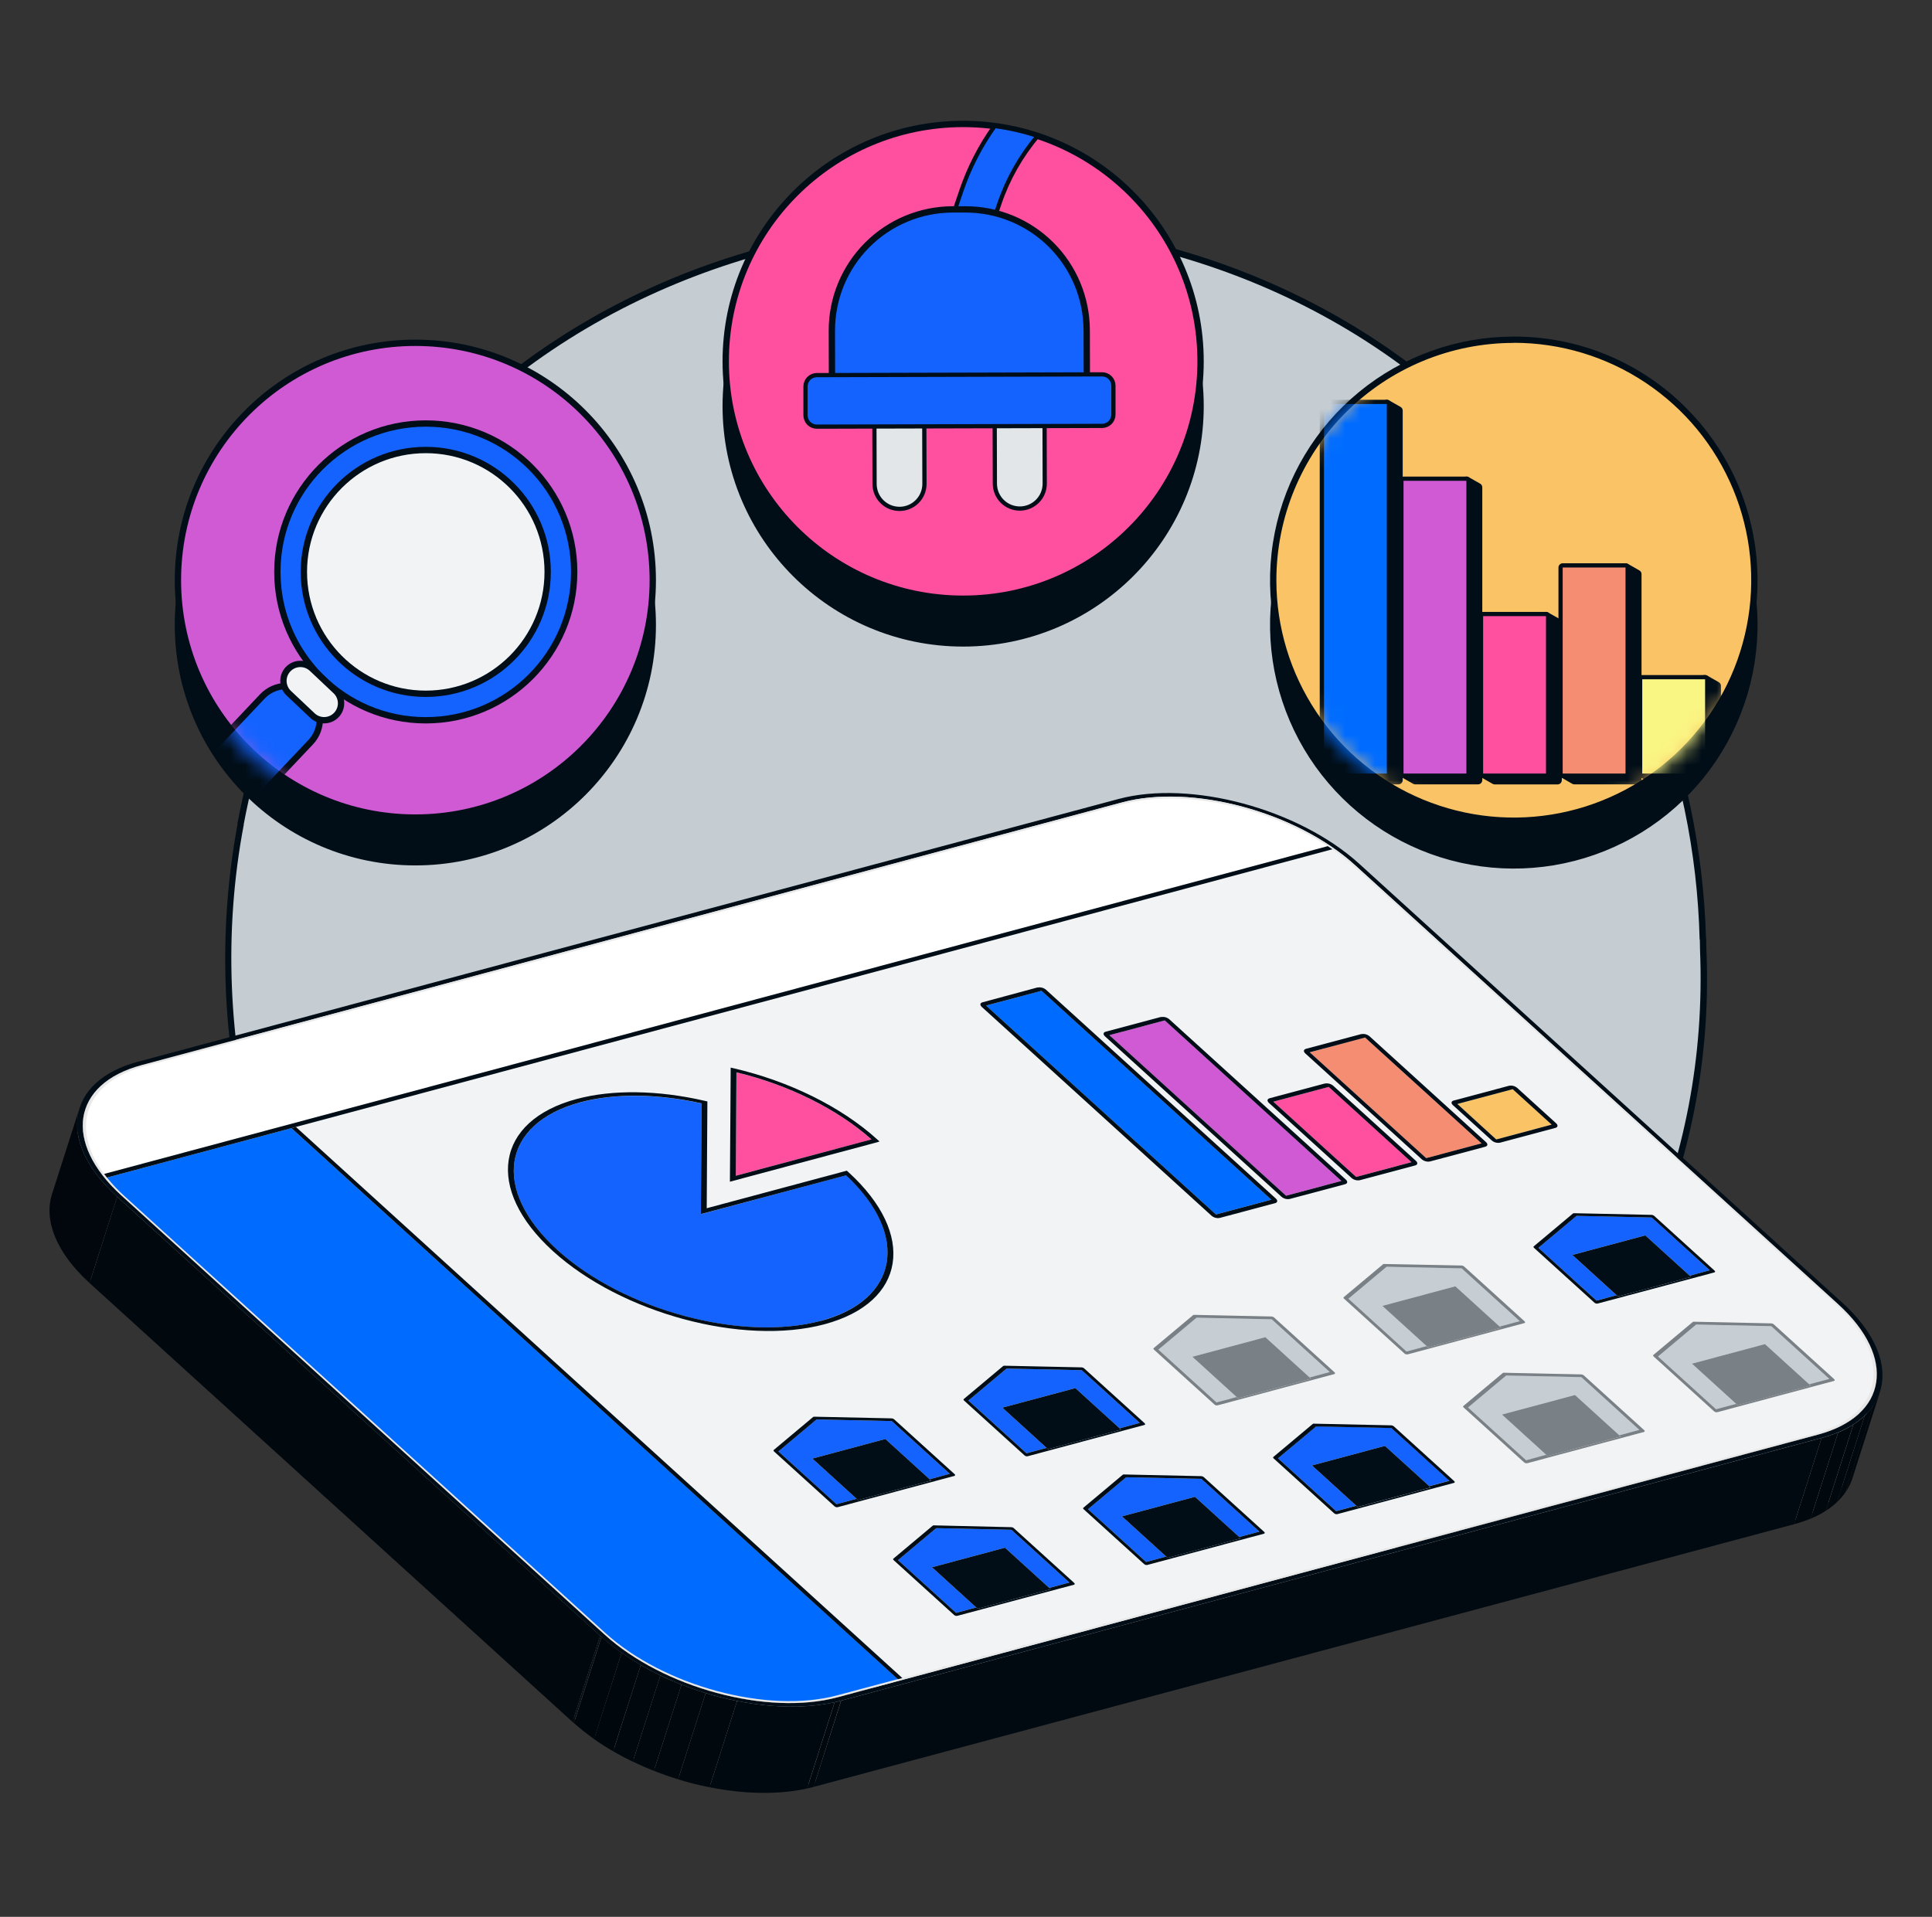 <svg width="130" height="129" viewBox="0 0 130 129" fill="none" xmlns="http://www.w3.org/2000/svg">
<rect x="0" y="0" width="130" height="129" fill="#333333" stroke="none"/>
<path d="M63.783 114.093C52.564 114.093 42.182 110.287 33.765 103.09C33.75 103.082 33.736 103.073 33.723 103.063C31.377 101.138 29.203 99.012 27.225 96.71C27.202 96.697 27.181 96.68 27.164 96.66C17.541 85.441 13.437 70.067 16.179 55.509C16.177 55.49 16.177 55.471 16.179 55.452C17.745 47.068 21.442 39.228 26.914 32.685C26.921 32.67 26.93 32.655 26.939 32.641C31.494 26.961 37.274 22.519 44.123 19.453C50.565 16.567 57.797 15.05 65.038 15.05C79.46 15.05 92.83 20.918 101.728 31.153L101.755 31.177C109.71 39.964 114.262 51.305 114.592 63.154C114.601 63.178 114.605 63.203 114.606 63.229V63.262C114.619 63.899 114.619 63.915 114.619 63.922C114.903 70.34 113.818 76.745 111.436 82.712C109.195 88.291 105.872 93.406 101.549 97.908C96.642 102.977 90.777 107.019 84.293 109.801C77.761 112.609 70.67 114.093 63.789 114.093H63.783Z" fill="#C5CDD3"/>
<path d="M65.031 15.256C78.651 15.256 92.27 20.583 101.583 31.314C109.482 40.053 114.08 51.458 114.364 63.239L114.377 63.225C114.377 63.27 114.39 63.891 114.39 63.914C115.58 93.004 89.843 113.88 63.774 113.88C53.277 113.88 42.721 110.493 33.855 102.894C31.494 100.956 29.309 98.814 27.323 96.492V96.515C17.724 85.332 13.662 69.928 16.405 55.488H16.397C17.962 47.123 21.654 39.3 27.117 32.775H27.107C36.437 21.13 50.738 15.256 65.037 15.256H65.031ZM65.037 14.83C57.766 14.83 50.504 16.361 44.035 19.258C40.722 20.737 37.59 22.591 34.7 24.784C31.752 27.026 29.09 29.62 26.772 32.509C26.757 32.528 26.744 32.548 26.732 32.569C21.25 39.136 17.547 47.002 15.979 55.411C15.977 55.439 15.977 55.467 15.979 55.495C14.642 62.747 14.933 70.206 16.831 77.332C18.744 84.536 22.263 91.266 27.009 96.796C27.033 96.825 27.061 96.85 27.091 96.871C29.07 99.174 31.244 101.3 33.589 103.228C33.607 103.243 33.626 103.256 33.647 103.268C42.102 110.49 52.52 114.306 63.784 114.306C70.697 114.306 77.819 112.815 84.376 109.995C90.886 107.201 96.775 103.141 101.701 98.05C106.041 93.53 109.38 88.393 111.624 82.781C114.015 76.787 115.104 70.352 114.819 63.905C114.819 63.871 114.819 63.763 114.809 63.337V63.216C114.809 63.18 114.803 63.143 114.793 63.108C114.442 51.223 109.872 39.851 101.903 31.027C101.892 31.013 101.879 31.001 101.866 30.99C92.926 20.718 79.504 14.829 65.028 14.829L65.037 14.83Z" fill="#010E18"/>
<path d="M27.948 58.029C36.771 58.029 43.924 50.876 43.924 42.052C43.924 33.229 36.771 26.076 27.948 26.076C19.125 26.076 11.972 33.229 11.972 42.052C11.972 50.876 19.125 58.029 27.948 58.029Z" fill="#010E18" stroke="#010E18" stroke-width="0.426" stroke-linejoin="round"/>
<path d="M27.948 55.022C36.771 55.022 43.924 47.869 43.924 39.046C43.924 30.223 36.771 23.07 27.948 23.07C19.125 23.07 11.972 30.223 11.972 39.046C11.972 47.869 19.125 55.022 27.948 55.022Z" fill="#D05AD3" stroke="#010E18" stroke-width="0.426" stroke-linejoin="round"/>
<mask id="mask0" mask-type="alpha" maskUnits="userSpaceOnUse" x="11" y="22" width="34" height="34">
<path d="M27.948 55.022C36.771 55.022 43.924 47.869 43.924 39.046C43.924 30.223 36.771 23.07 27.948 23.07C19.125 23.07 11.972 30.223 11.972 39.046C11.972 47.869 19.125 55.022 27.948 55.022Z" fill="#D05AD3" stroke="#010E18" stroke-width="0.426" stroke-linejoin="round"/>
</mask>
<g mask="url(#mask0)">
<path d="M28.649 48.474C34.165 48.474 38.636 44.003 38.636 38.488C38.636 32.973 34.165 28.502 28.649 28.502C23.134 28.502 18.663 32.973 18.663 38.488C18.663 44.003 23.134 48.474 28.649 48.474Z" fill="#1463FF" stroke="#010E18" stroke-width="0.426" stroke-linejoin="round"/>
<path d="M28.649 46.691C33.179 46.691 36.852 43.018 36.852 38.488C36.852 33.958 33.179 30.285 28.649 30.285C24.119 30.285 20.447 33.958 20.447 38.488C20.447 43.018 24.119 46.691 28.649 46.691Z" fill="#F1F3F4" stroke="#010E18" stroke-width="0.426" stroke-linejoin="round"/>
<path d="M20.907 49.946C21.757 49.047 21.716 47.63 20.818 46.781C19.919 45.932 18.502 45.972 17.652 46.871L9.258 55.758C8.408 56.657 8.449 58.074 9.347 58.923C10.246 59.772 11.663 59.731 12.513 58.832L20.907 49.946Z" fill="#1463FF" stroke="#010E18" stroke-width="0.426" stroke-linejoin="round"/>
<path d="M22.592 46.501L20.995 44.993C20.538 44.56 19.816 44.581 19.383 45.038C18.951 45.496 18.971 46.218 19.429 46.651L21.026 48.159C21.484 48.592 22.206 48.571 22.638 48.113C23.071 47.655 23.05 46.934 22.592 46.501Z" fill="#F1F3F4" stroke="#010E18" stroke-width="0.426" stroke-linejoin="round"/>
</g>
<path d="M64.808 43.301C73.632 43.301 80.784 36.148 80.784 27.324C80.784 18.501 73.632 11.348 64.808 11.348C55.985 11.348 48.832 18.501 48.832 27.324C48.832 36.148 55.985 43.301 64.808 43.301Z" fill="#010E18" stroke="#010E18" stroke-width="0.426" stroke-linejoin="round"/>
<path d="M64.808 40.294C73.632 40.294 80.784 33.141 80.784 24.318C80.784 15.495 73.632 8.342 64.808 8.342C55.985 8.342 48.832 15.495 48.832 24.318C48.832 33.141 55.985 40.294 64.808 40.294Z" fill="#FF4F9F" stroke="#010E18" stroke-width="0.426" stroke-linejoin="round"/>
<path d="M69.826 9.147C68.688 10.492 67.813 12.038 67.245 13.706L67.025 14.352L66.231 16.683L63.675 15.814L64.263 14.092L64.689 12.836C65.217 11.283 65.971 9.816 66.926 8.482C67.911 8.611 68.882 8.833 69.826 9.147Z" fill="#1463FF" stroke="#010E18" stroke-width="0.284" stroke-miterlimit="10"/>
<path d="M60.531 34.247C60.31 34.248 60.092 34.205 59.888 34.122C59.684 34.038 59.499 33.915 59.342 33.759C59.186 33.604 59.062 33.419 58.977 33.215C58.892 33.012 58.849 32.794 58.848 32.573L58.827 25.098C58.826 24.877 58.869 24.659 58.953 24.455C59.037 24.251 59.16 24.066 59.315 23.91C59.471 23.753 59.656 23.629 59.859 23.544C60.062 23.459 60.281 23.415 60.501 23.415C60.946 23.414 61.373 23.589 61.689 23.903C62.004 24.217 62.182 24.643 62.184 25.088L62.204 32.565C62.205 33.01 62.029 33.437 61.716 33.752C61.402 34.068 60.976 34.246 60.531 34.247Z" fill="#E2E6E9" stroke="#010E18" stroke-width="0.284" stroke-miterlimit="10"/>
<path d="M68.626 34.225C68.405 34.225 68.187 34.182 67.983 34.099C67.779 34.015 67.594 33.892 67.437 33.736C67.281 33.581 67.157 33.396 67.072 33.192C66.987 32.989 66.943 32.771 66.943 32.55L66.921 25.073C66.92 24.628 67.096 24.201 67.41 23.885C67.724 23.57 68.15 23.392 68.596 23.391C69.041 23.39 69.468 23.565 69.784 23.879C70.1 24.193 70.277 24.62 70.278 25.065L70.298 32.542C70.299 32.987 70.124 33.414 69.81 33.73C69.497 34.045 69.07 34.223 68.626 34.225Z" fill="#E2E6E9" stroke="#010E18" stroke-width="0.284" stroke-miterlimit="10"/>
<path d="M72.001 28.544L57.123 28.584C56.821 28.584 56.532 28.464 56.319 28.251C56.106 28.038 55.987 27.749 55.987 27.448L55.974 22.262C55.971 21.192 56.179 20.131 56.585 19.142C56.992 18.152 57.59 17.252 58.344 16.494C59.099 15.735 59.996 15.132 60.983 14.72C61.971 14.308 63.03 14.095 64.1 14.092H64.952C66.022 14.089 67.082 14.296 68.072 14.703C69.061 15.11 69.961 15.708 70.72 16.462C71.478 17.217 72.081 18.114 72.493 19.101C72.905 20.089 73.119 21.148 73.122 22.218L73.136 27.404C73.136 27.553 73.108 27.701 73.051 27.84C72.994 27.978 72.91 28.104 72.805 28.209C72.7 28.315 72.574 28.399 72.436 28.457C72.299 28.514 72.151 28.544 72.001 28.544Z" fill="#1463FF" stroke="#010E18" stroke-width="0.426" stroke-miterlimit="10"/>
<path d="M74.158 28.662L54.967 28.713C54.867 28.714 54.767 28.694 54.675 28.656C54.582 28.618 54.497 28.562 54.426 28.491C54.355 28.421 54.299 28.337 54.26 28.244C54.222 28.152 54.202 28.052 54.201 27.952V26.011C54.201 25.91 54.221 25.811 54.258 25.718C54.297 25.626 54.353 25.541 54.423 25.47C54.494 25.399 54.578 25.343 54.67 25.304C54.763 25.265 54.862 25.245 54.963 25.245L74.155 25.194C74.255 25.194 74.355 25.213 74.447 25.251C74.54 25.289 74.624 25.345 74.695 25.416C74.766 25.486 74.822 25.57 74.861 25.663C74.899 25.755 74.919 25.854 74.919 25.954V27.897C74.92 27.997 74.9 28.096 74.862 28.189C74.824 28.282 74.768 28.366 74.698 28.437C74.627 28.508 74.543 28.565 74.45 28.603C74.358 28.642 74.258 28.662 74.158 28.662Z" fill="#1463FF" stroke="#010E18" stroke-width="0.284" stroke-miterlimit="10"/>
<path d="M101.86 58.242C110.801 58.242 118.05 50.993 118.05 42.052C118.05 33.111 110.801 25.863 101.86 25.863C92.919 25.863 85.671 33.111 85.671 42.052C85.671 50.993 92.919 58.242 101.86 58.242Z" fill="#010E18"/>
<path d="M101.86 26.076C105.02 26.076 108.109 27.013 110.736 28.769C113.364 30.524 115.411 33.019 116.62 35.938C117.83 38.858 118.146 42.07 117.53 45.169C116.913 48.268 115.392 51.115 113.157 53.349C110.923 55.584 108.076 57.105 104.977 57.722C101.878 58.338 98.666 58.022 95.746 56.812C92.827 55.603 90.332 53.556 88.576 50.928C86.821 48.301 85.884 45.212 85.884 42.052C85.884 37.815 87.567 33.752 90.563 30.756C93.559 27.759 97.623 26.076 101.86 26.076ZM101.86 25.65C98.066 25.65 94.388 26.966 91.455 29.373C88.521 31.78 86.513 35.13 85.773 38.852C85.033 42.574 85.606 46.438 87.394 49.784C89.183 53.131 92.077 55.754 95.583 57.206C99.089 58.658 102.99 58.85 106.621 57.748C110.253 56.647 113.39 54.32 115.498 51.165C117.606 48.01 118.555 44.221 118.183 40.445C117.811 36.668 116.142 33.138 113.458 30.454C111.939 28.926 110.131 27.715 108.141 26.89C106.15 26.066 104.015 25.644 101.86 25.65Z" fill="#010E18"/>
<path d="M101.86 55.235C110.801 55.235 118.05 47.987 118.05 39.046C118.05 30.105 110.801 22.857 101.86 22.857C92.919 22.857 85.671 30.105 85.671 39.046C85.671 47.987 92.919 55.235 101.86 55.235Z" fill="#FAC466"/>
<path d="M101.86 23.07C105.02 23.07 108.108 24.006 110.735 25.762C113.363 27.517 115.41 30.012 116.62 32.93C117.829 35.849 118.146 39.061 117.53 42.16C116.914 45.259 115.393 48.106 113.16 50.34C110.926 52.575 108.08 54.097 104.981 54.714C101.883 55.331 98.671 55.016 95.751 53.808C92.832 52.6 90.336 50.553 88.58 47.927C86.824 45.301 85.885 42.212 85.884 39.053C85.884 34.816 87.567 30.752 90.563 27.756C93.559 24.76 97.623 23.077 101.86 23.077V23.07ZM101.86 22.651C98.066 22.651 94.388 23.966 91.455 26.374C88.521 28.781 86.513 32.131 85.773 35.853C85.033 39.575 85.606 43.438 87.394 46.785C89.183 50.132 92.077 52.754 95.583 54.207C99.089 55.659 102.99 55.85 106.621 54.749C110.253 53.648 113.39 51.321 115.498 48.166C117.606 45.011 118.555 41.222 118.183 37.445C117.811 33.669 116.142 30.138 113.458 27.455C111.939 25.927 110.131 24.716 108.141 23.891C106.15 23.066 104.015 22.645 101.86 22.651Z" fill="#010E18"/>
<mask id="mask1" mask-type="alpha" maskUnits="userSpaceOnUse" x="85" y="22" width="34" height="34">
<path d="M101.86 55.235C110.801 55.235 118.05 47.987 118.05 39.046C118.05 30.105 110.801 22.857 101.86 22.857C92.919 22.857 85.671 30.105 85.671 39.046C85.671 47.987 92.919 55.235 101.86 55.235Z" fill="#FAC466"/>
</mask>
<g mask="url(#mask1)">
<path d="M89.868 52.644C89.843 52.644 89.819 52.637 89.798 52.626L89.017 52.181C88.993 52.167 88.973 52.146 88.96 52.121C88.948 52.096 88.944 52.067 88.947 52.039L93.176 27.165C93.18 27.142 93.189 27.121 93.203 27.103C93.216 27.085 93.234 27.071 93.254 27.061C93.274 27.052 93.294 27.047 93.316 27.047C93.341 27.047 93.365 27.053 93.387 27.065L94.166 27.51C94.188 27.522 94.206 27.54 94.219 27.562C94.232 27.583 94.239 27.608 94.239 27.633V52.502C94.239 52.54 94.224 52.576 94.197 52.602C94.17 52.629 94.134 52.644 94.097 52.644H89.868Z" fill="#010E18"/>
<path d="M93.316 27.189L94.097 27.633V52.502H89.868L89.086 52.058L93.316 27.189ZM93.316 26.905C93.274 26.905 93.233 26.914 93.195 26.932C93.153 26.951 93.117 26.981 93.089 27.017C93.062 27.054 93.043 27.096 93.036 27.142L88.807 52.009C88.797 52.067 88.805 52.127 88.831 52.18C88.856 52.233 88.897 52.276 88.949 52.305L89.73 52.748C89.773 52.773 89.822 52.786 89.872 52.786H94.101C94.176 52.786 94.248 52.756 94.302 52.703C94.355 52.65 94.385 52.578 94.385 52.502V27.633C94.385 27.583 94.372 27.534 94.347 27.491C94.322 27.447 94.286 27.411 94.243 27.386L93.462 26.942C93.418 26.917 93.37 26.905 93.32 26.905H93.316Z" fill="#010E18"/>
<path d="M95.221 52.644C95.197 52.644 95.173 52.637 95.152 52.626L94.371 52.181C94.344 52.166 94.324 52.143 94.312 52.116C94.299 52.088 94.296 52.057 94.303 52.028L98.532 32.322C98.539 32.29 98.556 32.261 98.582 32.241C98.608 32.22 98.641 32.209 98.674 32.21C98.698 32.21 98.723 32.216 98.745 32.229L99.526 32.673C99.547 32.685 99.565 32.703 99.578 32.725C99.59 32.746 99.597 32.77 99.597 32.795V52.502C99.597 52.54 99.582 52.576 99.555 52.602C99.528 52.629 99.492 52.644 99.455 52.644H95.221Z" fill="#010E18"/>
<path d="M98.669 32.359L99.45 32.802V52.502H95.221L94.44 52.058L98.669 32.359ZM98.669 32.075C98.63 32.075 98.59 32.083 98.554 32.099C98.513 32.118 98.478 32.145 98.449 32.18C98.421 32.215 98.402 32.256 98.392 32.3L94.163 51.998C94.151 52.058 94.158 52.12 94.184 52.175C94.209 52.23 94.252 52.276 94.305 52.305L95.085 52.748C95.128 52.773 95.177 52.786 95.227 52.786H99.456C99.531 52.786 99.604 52.756 99.657 52.703C99.71 52.65 99.74 52.577 99.74 52.502V32.795C99.74 32.745 99.727 32.697 99.702 32.653C99.677 32.61 99.641 32.575 99.598 32.55L98.817 32.105C98.774 32.08 98.725 32.067 98.675 32.068L98.669 32.075Z" fill="#010E18"/>
<path d="M100.575 52.644C100.551 52.644 100.527 52.637 100.506 52.626L99.725 52.181C99.695 52.164 99.672 52.137 99.661 52.105C99.65 52.072 99.651 52.037 99.663 52.005L103.893 41.41C103.9 41.391 103.911 41.374 103.926 41.36C103.94 41.346 103.957 41.336 103.976 41.329C103.991 41.324 104.007 41.321 104.023 41.322C104.048 41.321 104.073 41.328 104.094 41.34L104.875 41.785C104.897 41.797 104.915 41.815 104.927 41.836C104.939 41.858 104.946 41.882 104.946 41.907V52.502C104.946 52.54 104.931 52.576 104.905 52.602C104.878 52.629 104.842 52.644 104.804 52.644H100.575Z" fill="#010E18"/>
<path d="M104.026 41.464L104.807 41.907V52.502H100.575L99.796 52.057L104.026 41.464ZM104.026 41.179C103.994 41.179 103.962 41.184 103.932 41.195C103.894 41.209 103.86 41.23 103.83 41.258C103.801 41.286 103.778 41.32 103.763 41.357L99.531 51.957C99.506 52.02 99.504 52.091 99.527 52.156C99.55 52.221 99.595 52.275 99.655 52.309L100.436 52.752C100.479 52.778 100.528 52.791 100.578 52.79H104.807C104.882 52.79 104.955 52.76 105.008 52.707C105.061 52.654 105.091 52.582 105.091 52.506V41.907C105.091 41.857 105.078 41.808 105.053 41.765C105.028 41.722 104.992 41.686 104.949 41.661L104.168 41.216C104.125 41.191 104.076 41.178 104.026 41.179Z" fill="#010E18"/>
<path d="M105.92 52.644C105.895 52.644 105.871 52.637 105.849 52.624L105.078 52.18C105.052 52.165 105.032 52.142 105.02 52.115C105.007 52.088 105.004 52.057 105.01 52.028L107.839 38.608C107.844 38.583 107.856 38.56 107.873 38.541C107.89 38.523 107.911 38.509 107.936 38.501L109.334 38.057C109.349 38.055 109.364 38.055 109.378 38.057C109.403 38.057 109.427 38.063 109.448 38.075L110.229 38.52C110.251 38.532 110.269 38.55 110.281 38.572C110.294 38.594 110.3 38.618 110.3 38.643V52.508C110.3 52.545 110.285 52.582 110.258 52.608C110.232 52.635 110.196 52.65 110.158 52.65L105.92 52.644Z" fill="#010E18"/>
<path d="M109.379 38.193L110.158 38.636V52.502H105.921L105.149 52.058L107.978 38.636L109.379 38.193ZM109.379 37.909C109.349 37.909 109.32 37.913 109.292 37.922L107.893 38.366C107.845 38.381 107.802 38.409 107.768 38.446C107.734 38.483 107.71 38.529 107.7 38.578L104.878 51.999C104.867 52.059 104.874 52.12 104.9 52.175C104.925 52.229 104.967 52.274 105.02 52.303L105.791 52.748C105.835 52.773 105.883 52.786 105.933 52.786H110.171C110.246 52.786 110.318 52.756 110.372 52.703C110.425 52.65 110.455 52.577 110.455 52.502V38.636C110.455 38.586 110.442 38.537 110.417 38.494C110.392 38.451 110.356 38.415 110.313 38.39L109.532 37.946C109.489 37.921 109.44 37.908 109.39 37.909H109.379Z" fill="#010E18"/>
<path d="M111.284 52.644C111.259 52.644 111.235 52.638 111.213 52.626L110.432 52.181C110.408 52.167 110.388 52.146 110.376 52.121C110.363 52.096 110.359 52.067 110.363 52.039L111.144 46.142C111.148 46.111 111.162 46.082 111.184 46.06C111.206 46.038 111.235 46.023 111.266 46.019L114.714 45.575H114.732C114.757 45.575 114.781 45.581 114.802 45.593L115.583 46.038C115.605 46.05 115.623 46.068 115.636 46.09C115.649 46.111 115.655 46.136 115.655 46.161V52.504C115.655 52.541 115.64 52.577 115.614 52.604C115.587 52.631 115.551 52.646 115.513 52.646L111.284 52.644Z" fill="#010E18"/>
<path d="M114.732 45.715L115.513 46.16V52.502H111.284L110.503 52.058L111.284 46.16L114.732 45.715ZM114.732 45.431H114.695L111.247 45.874C111.185 45.883 111.127 45.911 111.082 45.955C111.038 46 111.01 46.058 111.002 46.12L110.221 52.017C110.213 52.073 110.223 52.13 110.248 52.18C110.273 52.231 110.313 52.273 110.363 52.3L111.144 52.744C111.186 52.769 111.236 52.782 111.286 52.782H115.515C115.59 52.782 115.662 52.752 115.716 52.699C115.769 52.645 115.799 52.573 115.799 52.498V46.16C115.799 46.11 115.786 46.061 115.761 46.017C115.736 45.974 115.7 45.938 115.657 45.913L114.876 45.468C114.832 45.444 114.783 45.431 114.734 45.431H114.732Z" fill="#010E18"/>
<path d="M93.316 27.047H89.087C89.008 27.047 88.945 27.11 88.945 27.189V52.058C88.945 52.136 89.008 52.2 89.087 52.2H93.316C93.394 52.2 93.458 52.136 93.458 52.058V27.189C93.458 27.11 93.394 27.047 93.316 27.047Z" fill="#006CFF"/>
<path d="M93.316 27.189V52.058H89.087V27.189H93.316ZM93.316 26.905H89.087C89.011 26.905 88.939 26.935 88.886 26.988C88.832 27.041 88.802 27.113 88.802 27.189V52.058C88.802 52.133 88.832 52.205 88.886 52.258C88.939 52.312 89.011 52.342 89.087 52.342H93.316C93.391 52.342 93.463 52.312 93.516 52.258C93.57 52.205 93.6 52.133 93.6 52.058V27.189C93.6 27.113 93.57 27.041 93.516 26.988C93.463 26.935 93.391 26.905 93.316 26.905Z" fill="#010E18"/>
<path d="M98.669 32.21H94.44C94.362 32.21 94.298 32.274 94.298 32.352V52.058C94.298 52.136 94.362 52.2 94.44 52.2H98.669C98.748 52.2 98.811 52.136 98.811 52.058V32.352C98.811 32.274 98.748 32.21 98.669 32.21Z" fill="#D05AD3"/>
<path d="M98.669 32.359V52.058H94.44V32.359H98.669ZM98.669 32.075H94.44C94.365 32.075 94.293 32.105 94.239 32.158C94.186 32.212 94.156 32.284 94.156 32.359V52.058C94.156 52.133 94.186 52.205 94.239 52.258C94.293 52.312 94.365 52.342 94.44 52.342H98.669C98.745 52.342 98.817 52.312 98.87 52.258C98.924 52.205 98.953 52.133 98.953 52.058V32.359C98.953 32.284 98.924 32.212 98.87 32.158C98.817 32.105 98.745 32.075 98.669 32.075Z" fill="#010E18"/>
<path d="M104.023 41.322H99.794C99.716 41.322 99.652 41.385 99.652 41.464V52.058C99.652 52.136 99.716 52.2 99.794 52.2H104.023C104.102 52.2 104.165 52.136 104.165 52.058V41.464C104.165 41.385 104.102 41.322 104.023 41.322Z" fill="#FF4F9F"/>
<path d="M104.026 41.464V52.058H99.796V41.464H104.026ZM104.026 41.18H99.796C99.72 41.18 99.648 41.209 99.595 41.263C99.541 41.316 99.511 41.388 99.511 41.464V52.058C99.511 52.133 99.541 52.205 99.595 52.258C99.648 52.312 99.72 52.342 99.796 52.342H104.026C104.101 52.342 104.174 52.312 104.227 52.258C104.28 52.205 104.31 52.133 104.31 52.058V41.464C104.31 41.388 104.28 41.316 104.227 41.263C104.174 41.209 104.101 41.18 104.026 41.18Z" fill="#010E18"/>
<path d="M109.378 38.051H105.149C105.071 38.051 105.007 38.115 105.007 38.193V52.058C105.007 52.136 105.071 52.2 105.149 52.2H109.378C109.457 52.2 109.52 52.136 109.52 52.058V38.193C109.52 38.115 109.457 38.051 109.378 38.051Z" fill="#F58D72"/>
<path d="M109.378 38.193V52.058H105.149V38.193H109.378ZM109.378 37.909H105.149C105.074 37.909 105.002 37.939 104.949 37.992C104.895 38.045 104.865 38.118 104.865 38.193V52.058C104.865 52.133 104.895 52.205 104.949 52.258C105.002 52.312 105.074 52.342 105.149 52.342H109.378C109.454 52.342 109.526 52.312 109.579 52.258C109.633 52.205 109.662 52.133 109.662 52.058V38.193C109.662 38.118 109.633 38.045 109.579 37.992C109.526 37.939 109.454 37.909 109.378 37.909Z" fill="#010E18"/>
<path d="M114.732 45.573H110.503C110.425 45.573 110.361 45.637 110.361 45.715V52.058C110.361 52.136 110.425 52.2 110.503 52.2H114.732C114.811 52.2 114.874 52.136 114.874 52.058V45.715C114.874 45.637 114.811 45.573 114.732 45.573Z" fill="#FAF684"/>
<path d="M114.732 45.715V52.058H110.503V45.715H114.732ZM114.732 45.431H110.503C110.428 45.431 110.356 45.461 110.302 45.515C110.249 45.568 110.219 45.64 110.219 45.715V52.058C110.219 52.133 110.249 52.205 110.302 52.258C110.356 52.312 110.428 52.342 110.503 52.342H114.732C114.808 52.342 114.88 52.312 114.933 52.258C114.986 52.205 115.016 52.133 115.016 52.058V45.715C115.016 45.64 114.986 45.568 114.933 45.515C114.88 45.461 114.808 45.431 114.732 45.431Z" fill="#010E18"/>
</g>
<path d="M126.123 93.551L124.267 99.356C124.808 97.667 124.02 95.563 121.823 93.567L123.679 87.763C125.876 89.759 126.661 91.861 126.123 93.551Z" fill="#01070C"/>
<path d="M126.123 93.551L124.267 99.357C124.256 99.395 124.243 99.433 124.229 99.47L126.085 93.666C126.099 93.627 126.112 93.589 126.123 93.551Z" fill="#8A8A8A"/>
<path d="M126.085 93.666L124.228 99.47C124.129 99.747 123.994 100.011 123.828 100.254L125.684 94.449C125.85 94.206 125.985 93.943 126.085 93.666Z" fill="#8F8F8F"/>
<path d="M125.684 94.449L123.828 100.26C123.666 100.496 123.479 100.715 123.27 100.912L125.126 95.106C125.335 94.91 125.522 94.691 125.684 94.454" fill="#949494"/>
<path d="M125.126 95.1L123.27 100.906C123.044 101.118 122.799 101.308 122.537 101.474L124.393 95.67C124.655 95.504 124.9 95.314 125.126 95.102" fill="#999999"/>
<path d="M125.126 95.1L123.27 100.906C123.044 101.118 122.799 101.308 122.537 101.474L124.393 95.67C124.655 95.504 124.9 95.314 125.126 95.102" fill="#999999"/>
<path d="M124.393 95.671L122.537 101.475C122.221 101.675 121.889 101.846 121.543 101.988L123.399 96.183C123.742 96.041 124.072 95.87 124.386 95.671" fill="#9E9E9E"/>
<path d="M123.406 96.183L121.55 101.988C121.198 102.134 120.836 102.256 120.467 102.354L122.323 96.549C122.692 96.452 123.054 96.329 123.406 96.183Z" fill="#A3A3A3"/>
<path d="M126.498 93.673L124.642 99.479C124.629 99.519 124.616 99.557 124.602 99.597L126.464 93.791C126.478 93.753 126.491 93.713 126.503 93.673" fill="#01080D"/>
<path d="M126.464 93.791L124.608 99.597C124.504 99.884 124.364 100.157 124.192 100.409L126.038 94.604C126.211 94.352 126.35 94.079 126.454 93.791" fill="#01080D"/>
<path d="M126.038 94.603L124.192 100.409C124.023 100.654 123.83 100.881 123.614 101.085L125.47 95.279C125.687 95.076 125.881 94.85 126.048 94.603" fill="#01080E"/>
<path d="M125.47 95.279L123.614 101.085C123.38 101.305 123.126 101.502 122.855 101.674L124.711 95.869C124.982 95.697 125.236 95.5 125.47 95.279Z" fill="#01080E"/>
<path d="M124.706 95.869L122.85 101.68C122.526 101.885 122.185 102.062 121.831 102.208L123.687 96.403C124.042 96.257 124.382 96.08 124.706 95.874" fill="#01090F"/>
<path d="M123.687 96.397L121.831 102.203C121.468 102.353 121.095 102.479 120.715 102.58L122.571 96.775C122.951 96.674 123.324 96.548 123.687 96.397Z" fill="#01090F"/>
<path d="M9.535 71.676L7.679 77.48C7.309 77.578 6.947 77.701 6.594 77.846L8.453 72.042C8.806 71.896 9.168 71.773 9.538 71.676" fill="#01090F"/>
<path d="M8.453 72.042L6.594 77.846C6.252 77.988 5.924 78.16 5.612 78.359L7.459 72.553C7.774 72.354 8.107 72.183 8.453 72.042Z" fill="#01090F"/>
<path d="M7.459 72.553L5.612 78.359C5.351 78.525 5.105 78.715 4.878 78.927L6.734 73.123C6.961 72.911 7.207 72.721 7.469 72.555" fill="#01080E"/>
<path d="M6.73 73.124L4.874 78.928C4.665 79.125 4.478 79.344 4.316 79.58L6.172 73.776C6.334 73.539 6.521 73.321 6.73 73.124Z" fill="#01080E"/>
<path d="M6.172 73.776L4.316 79.58C4.15 79.823 4.015 80.087 3.915 80.364L5.771 74.556C5.871 74.279 6.006 74.016 6.172 73.773" fill="#01080D"/>
<path d="M5.771 74.556L3.915 80.364C3.903 80.402 3.888 80.439 3.877 80.478L5.733 74.674L5.771 74.559" fill="#01080D"/>
<path d="M8.177 80.462L6.323 86.266C4.124 84.269 3.34 82.168 3.877 80.478L5.733 74.674C5.192 76.364 5.98 78.465 8.177 80.462Z" fill="#858585"/>
<path d="M8.177 80.462L6.323 86.266C4.124 84.269 3.34 82.168 3.877 80.478L5.733 74.674C5.192 76.364 5.98 78.465 8.177 80.462Z" fill="#858585"/>
<path d="M8.177 80.462L6.323 86.266C4.124 84.269 3.34 82.168 3.877 80.478L5.733 74.674C5.192 76.364 5.98 78.465 8.177 80.462Z" fill="#858585"/>
<path d="M7.885 80.54L6.026 86.343C3.753 84.279 2.943 82.104 3.502 80.354L5.358 74.556C4.799 76.301 5.612 78.478 7.885 80.54Z" fill="#01070C"/>
<path d="M122.323 96.549L120.467 102.354L54.494 120.032L56.352 114.226L122.323 96.549Z" fill="#B4B4B4"/>
<path d="M122.571 96.775L120.715 102.58L54.743 120.256L56.6 114.452L122.571 96.775Z" fill="#010A11"/>
<path d="M40.679 110.002L38.823 115.807L6.321 86.266L8.177 80.462L40.679 110.002Z" fill="#919191"/>
<path d="M40.384 110.081L38.528 115.887L6.026 86.346L7.882 80.54L40.384 110.081Z" fill="#01080E"/>
<path d="M56.35 114.226L54.494 120.03C54.352 120.069 54.21 120.103 54.068 120.136L55.924 114.33C56.066 114.299 56.208 114.263 56.35 114.226Z" fill="#A3A3A3"/>
<path d="M55.924 114.33L54.068 120.141C52.175 120.567 49.95 120.505 47.723 120.06L49.579 114.255C51.81 114.701 54.031 114.756 55.924 114.336" fill="#A8A8A8"/>
<path d="M49.579 114.249L47.723 120.055C47.043 119.913 46.36 119.746 45.687 119.541L47.543 113.735C48.216 113.941 48.899 114.113 49.579 114.249Z" fill="#A3A3A3"/>
<path d="M47.543 113.735L45.687 119.54C45.157 119.377 44.633 119.195 44.124 118.992L45.975 113.183C46.489 113.386 47.013 113.569 47.537 113.731" fill="#9E9E9E"/>
<path d="M45.975 113.183L44.119 118.988C43.652 118.803 43.194 118.604 42.745 118.389L44.602 112.583C45.048 112.799 45.506 112.999 45.975 113.183Z" fill="#999999"/>
<path d="M44.602 112.588L42.745 118.393C42.309 118.183 41.883 117.959 41.467 117.72L43.324 111.915C43.735 112.153 44.161 112.378 44.602 112.588Z" fill="#949494"/>
<path d="M43.328 111.915L41.472 117.727C41.046 117.476 40.62 117.21 40.225 116.93L42.081 111.126C42.479 111.41 42.896 111.672 43.328 111.922" fill="#8F8F8F"/>
<path d="M42.082 111.12L40.226 116.924C39.764 116.602 39.323 116.253 38.903 115.879L40.76 110.075C41.18 110.448 41.621 110.797 42.082 111.12Z" fill="#8A8A8A"/>
<path d="M40.759 110.074L38.903 115.881L38.823 115.81L40.679 110.005L40.759 110.077" fill="#858585"/>
<path d="M75.257 53.772C80.114 52.47 87.389 54.431 91.472 58.142L123.974 87.68C128.057 91.391 127.428 95.471 122.571 96.769L56.594 114.452C51.736 115.753 44.461 113.792 40.378 110.081L7.885 80.54C3.802 76.829 4.432 72.751 9.289 71.451L75.257 53.772ZM123.679 87.763L91.177 58.224C87.225 54.632 80.208 52.741 75.506 54.001L9.535 71.676C4.833 72.935 4.225 76.869 8.177 80.462L40.679 110C44.631 113.593 51.65 115.485 56.352 114.225L122.323 96.549C127.032 95.289 127.631 91.354 123.679 87.763Z" fill="#010D16"/>
<path d="M75.506 53.998C80.208 52.739 87.225 54.629 91.177 58.222L123.679 87.763C127.631 91.356 127.025 95.289 122.323 96.549L56.35 114.226C51.65 115.486 44.631 113.595 40.679 110.002L8.177 80.463C4.225 76.871 4.833 72.937 9.535 71.677L75.506 53.998Z" fill="#E8E8E8"/>
<path d="M19.609 75.923L7.196 79.249C7.556 79.696 7.951 80.113 8.377 80.498L40.729 109.894C44.663 113.47 51.653 115.35 56.34 114.093L60.413 113.002L19.609 75.923Z" fill="#006CFF"/>
<path d="M8.377 80.498L40.729 109.894C44.663 113.47 51.653 115.35 56.34 114.093L60.413 113.002L56.34 114.093C51.654 115.35 44.663 113.47 40.729 109.894L8.377 80.498Z" fill="#010E18"/>
<path d="M64.412 108.751C64.375 108.757 64.337 108.756 64.3 108.746C64.263 108.736 64.23 108.718 64.201 108.694L60.13 105.002C60.092 104.966 60.087 104.926 60.116 104.901L62.761 102.674C62.771 102.666 62.783 102.66 62.796 102.657C62.812 102.655 62.828 102.655 62.844 102.657L68.049 102.769C68.108 102.771 68.165 102.792 68.211 102.83L72.281 106.522C72.334 106.571 72.326 106.625 72.264 106.642L64.412 108.745V108.751ZM77.193 105.32C77.156 105.326 77.117 105.324 77.081 105.314C77.044 105.304 77.01 105.286 76.982 105.261L72.912 101.569C72.872 101.532 72.866 101.494 72.896 101.468L75.54 99.253C75.551 99.245 75.563 99.239 75.576 99.236C75.592 99.234 75.608 99.234 75.624 99.236L80.829 99.348C80.888 99.35 80.946 99.371 80.992 99.409L85.062 103.101C85.115 103.15 85.106 103.204 85.043 103.221L77.193 105.324V105.32ZM89.974 101.899C89.937 101.905 89.898 101.903 89.862 101.893C89.825 101.883 89.791 101.865 89.763 101.84L85.707 98.144C85.667 98.107 85.663 98.067 85.691 98.043L88.337 95.828C88.347 95.819 88.358 95.813 88.371 95.811C88.387 95.808 88.403 95.808 88.419 95.811L93.625 95.923C93.684 95.925 93.741 95.946 93.787 95.984L97.857 99.676C97.91 99.724 97.903 99.778 97.84 99.795L89.981 101.9L89.974 101.899ZM102.762 98.475C102.725 98.481 102.687 98.479 102.65 98.469C102.613 98.459 102.579 98.441 102.551 98.416L98.488 94.721C98.448 94.686 98.444 94.646 98.472 94.621L101.118 92.407C101.128 92.398 101.14 92.392 101.153 92.39C101.169 92.387 101.186 92.387 101.202 92.39L106.406 92.502C106.465 92.504 106.522 92.525 106.568 92.563L110.638 96.255C110.691 96.303 110.684 96.357 110.621 96.374L102.769 98.478L102.762 98.475ZM115.55 95.052C115.513 95.059 115.475 95.057 115.438 95.047C115.401 95.037 115.368 95.019 115.339 94.994L111.269 91.302C111.229 91.266 111.223 91.227 111.252 91.201L113.897 88.987C113.908 88.978 113.92 88.972 113.933 88.969C113.949 88.967 113.965 88.967 113.981 88.969L119.186 89.081C119.246 89.082 119.303 89.103 119.349 89.142L123.419 92.834C123.472 92.882 123.463 92.936 123.399 92.953L115.55 95.056V95.052ZM56.364 101.447C56.327 101.454 56.289 101.452 56.253 101.443C56.217 101.433 56.183 101.415 56.154 101.39L52.084 97.698C52.044 97.661 52.037 97.62 52.067 97.596L54.713 95.38C54.723 95.372 54.736 95.367 54.748 95.363C54.764 95.362 54.78 95.362 54.795 95.363L60 95.475C60.06 95.478 60.117 95.499 60.163 95.538L64.233 99.23C64.287 99.278 64.279 99.331 64.215 99.348L56.364 101.451V101.447ZM69.145 98.026C69.108 98.033 69.07 98.031 69.034 98.022C68.997 98.012 68.964 97.994 68.935 97.969L64.865 94.277C64.825 94.241 64.817 94.2 64.847 94.176L67.492 91.961C67.503 91.953 67.515 91.947 67.528 91.944C67.543 91.942 67.559 91.942 67.575 91.944L72.784 92.023C72.844 92.025 72.902 92.047 72.948 92.086L77.019 95.778C77.071 95.826 77.062 95.879 76.999 95.896L69.15 97.999L69.145 98.026ZM81.931 94.574C81.894 94.581 81.856 94.579 81.819 94.569C81.783 94.559 81.749 94.541 81.721 94.517L77.65 90.825C77.611 90.789 77.604 90.748 77.632 90.724L80.279 88.508C80.289 88.501 80.301 88.495 80.313 88.491C80.329 88.49 80.344 88.49 80.36 88.491L85.566 88.602C85.626 88.605 85.683 88.627 85.729 88.666L89.799 92.358C89.852 92.407 89.845 92.461 89.781 92.478L81.933 94.579L81.931 94.574ZM94.715 91.154C94.677 91.161 94.639 91.159 94.602 91.15C94.566 91.14 94.532 91.122 94.503 91.097L90.434 87.405C90.394 87.37 90.387 87.328 90.417 87.303L93.063 85.089C93.073 85.08 93.085 85.075 93.098 85.072C93.114 85.07 93.13 85.07 93.145 85.072L98.35 85.183C98.41 85.184 98.468 85.207 98.513 85.246L102.583 88.939C102.636 88.987 102.629 89.041 102.565 89.057L94.715 91.161V91.154ZM107.495 87.734C107.458 87.742 107.42 87.74 107.383 87.731C107.347 87.721 107.313 87.703 107.284 87.679L103.214 83.987C103.175 83.95 103.167 83.91 103.197 83.885L105.848 81.656C105.859 81.648 105.872 81.642 105.885 81.639C105.901 81.637 105.916 81.637 105.932 81.639L111.137 81.75C111.197 81.752 111.255 81.774 111.301 81.813L115.371 85.505C115.424 85.553 115.415 85.606 115.352 85.623L107.503 87.726L107.495 87.734ZM100.932 76.9C100.835 76.919 100.736 76.916 100.641 76.891C100.546 76.867 100.458 76.821 100.382 76.758L97.759 74.374C97.617 74.248 97.643 74.11 97.808 74.066L101.532 73.072C101.629 73.053 101.729 73.056 101.824 73.081C101.919 73.105 102.008 73.151 102.083 73.214L104.706 75.598C104.848 75.725 104.821 75.862 104.657 75.906L100.932 76.9ZM91.502 79.427C91.406 79.445 91.306 79.442 91.211 79.418C91.115 79.393 91.027 79.348 90.951 79.285L85.38 74.224C85.238 74.097 85.264 73.959 85.43 73.914L89.153 72.92C89.25 72.902 89.349 72.905 89.444 72.929C89.539 72.954 89.627 72.999 89.703 73.062L95.274 78.126C95.416 78.252 95.39 78.39 95.227 78.434L91.502 79.428V79.427ZM96.217 78.166C96.12 78.183 96.02 78.179 95.925 78.153C95.83 78.127 95.742 78.081 95.667 78.017L87.837 70.899C87.695 70.773 87.719 70.635 87.884 70.591L91.609 69.597C91.705 69.578 91.805 69.581 91.9 69.606C91.995 69.63 92.083 69.676 92.158 69.739L99.997 76.864C100.139 76.99 100.114 77.128 99.949 77.172L96.224 78.166H96.217ZM86.786 80.698C86.69 80.716 86.59 80.713 86.495 80.689C86.4 80.664 86.312 80.619 86.236 80.556L74.346 69.746C74.204 69.62 74.227 69.482 74.393 69.438L78.116 68.444C78.213 68.425 78.313 68.428 78.408 68.453C78.504 68.477 78.593 68.523 78.669 68.586L90.555 79.39C90.697 79.516 90.671 79.654 90.507 79.698L86.782 80.692L86.786 80.698ZM82.067 81.956C81.971 81.974 81.871 81.971 81.776 81.946C81.681 81.922 81.593 81.877 81.517 81.814L66.051 67.755C65.909 67.629 65.933 67.491 66.099 67.447L69.823 66.453C69.919 66.434 70.019 66.438 70.114 66.462C70.209 66.487 70.297 66.532 70.372 66.595L85.849 80.662C85.991 80.789 85.967 80.926 85.802 80.97L82.077 81.965L82.067 81.956ZM49.115 79.526L49.163 71.849L49.362 71.894C53.105 72.757 56.633 74.505 59.037 76.692L59.179 76.817L59.037 76.868L49.115 79.526ZM55.484 89.121C50.005 90.587 41.808 88.383 37.209 84.203C32.609 80.022 33.327 75.429 38.806 73.962C41.213 73.317 44.268 73.36 47.405 74.083L47.598 74.127L47.553 81.314L56.981 78.788L57.107 78.903C61.674 83.074 60.941 87.656 55.484 89.121ZM89.652 57.157L19.91 75.842L60.713 112.929L122.114 96.477C126.8 95.22 127.414 91.303 123.48 87.727L91.129 58.331C90.663 57.909 90.169 57.519 89.652 57.162" fill="#F1F3F4"/>
<path d="M19.91 75.842L19.609 75.923L60.413 113.01L122.114 96.477L60.714 112.929L19.91 75.842Z" fill="#010E18"/>
<path d="M75.516 54.125L9.744 71.748C5.702 72.83 4.689 75.891 7.007 79.005L89.339 56.946C85.309 54.292 79.558 53.044 75.516 54.127" fill="white"/>
<path d="M89.339 56.946L7.007 79.005C7.068 79.086 7.131 79.167 7.196 79.249L19.609 75.923L19.91 75.842L89.652 57.155C89.548 57.084 89.445 57.013 89.339 56.944" fill="#010E18"/>
<path d="M70.079 66.677L66.353 67.675L81.82 81.733L85.545 80.735L70.079 66.677Z" fill="#006CFF"/>
<path d="M81.821 81.733L66.353 67.674L70.078 66.68L85.545 80.739L81.821 81.733ZM69.827 66.45L66.109 67.455C65.943 67.499 65.923 67.637 66.061 67.763L81.527 81.822C81.603 81.885 81.691 81.93 81.786 81.955C81.881 81.979 81.98 81.983 82.077 81.964L85.802 80.97C85.966 80.926 85.988 80.789 85.849 80.662L70.377 66.603C70.301 66.54 70.213 66.495 70.118 66.471C70.023 66.446 69.923 66.443 69.827 66.461" fill="#010E18"/>
<path d="M78.373 68.668L74.648 69.666L86.536 80.471L90.26 79.472L78.373 68.668Z" fill="#D05AD3"/>
<path d="M86.536 80.471L74.648 69.666L78.373 68.672L90.26 79.476L86.536 80.471ZM78.121 68.439L74.397 69.433C74.231 69.477 74.211 69.615 74.35 69.742L86.236 80.546C86.312 80.609 86.4 80.654 86.495 80.679C86.59 80.703 86.69 80.706 86.786 80.688L90.511 79.694C90.676 79.65 90.698 79.512 90.559 79.385L78.673 68.591C78.597 68.528 78.508 68.483 78.413 68.458C78.317 68.434 78.217 68.431 78.121 68.449" fill="#010E18"/>
<path d="M89.405 73.144L85.681 74.142L91.252 79.207L94.976 78.208L89.405 73.144Z" fill="#FF4F9F"/>
<path d="M91.252 79.207L85.68 74.142L89.405 73.148L94.976 78.213L91.252 79.207ZM89.153 72.917L85.43 73.911C85.264 73.957 85.242 74.094 85.38 74.221L90.951 79.283C91.027 79.346 91.115 79.392 91.211 79.416C91.306 79.441 91.406 79.444 91.502 79.425L95.227 78.431C95.391 78.387 95.413 78.249 95.274 78.123L89.703 73.065C89.627 73.002 89.539 72.957 89.444 72.932C89.349 72.908 89.25 72.904 89.153 72.923" fill="#010E18"/>
<path d="M91.853 69.821L88.128 70.818L95.967 77.943L99.691 76.944L91.853 69.821Z" fill="#F58D72"/>
<path d="M95.967 77.943L88.128 70.818L91.853 69.824L99.691 76.947L95.967 77.941V77.943ZM91.602 69.591L87.877 70.585C87.712 70.629 87.691 70.767 87.83 70.893L95.667 78.017C95.742 78.081 95.83 78.127 95.925 78.153C96.02 78.179 96.12 78.183 96.217 78.166L99.942 77.172C100.107 77.128 100.128 76.99 99.99 76.864L92.151 69.739C92.076 69.676 91.987 69.63 91.892 69.606C91.797 69.581 91.698 69.578 91.602 69.597" fill="#010E18"/>
<path d="M101.782 73.297L98.059 74.296L100.682 76.68L104.405 75.682L101.782 73.297Z" fill="#FAC466"/>
<path d="M100.682 76.686L98.062 74.296L101.785 73.302L104.408 75.686L100.685 76.68L100.682 76.686ZM101.537 73.072L97.812 74.066C97.647 74.11 97.624 74.248 97.763 74.374L100.386 76.758C100.462 76.821 100.55 76.867 100.645 76.891C100.74 76.916 100.84 76.919 100.936 76.9L104.661 75.906C104.826 75.862 104.848 75.725 104.711 75.598L102.088 73.214C102.012 73.151 101.923 73.105 101.828 73.081C101.733 73.056 101.633 73.053 101.537 73.072Z" fill="#010E18"/>
<path d="M39.056 74.188C33.743 75.608 33.049 80.067 37.51 84.129C41.97 88.19 49.92 90.319 55.233 88.89C60.487 87.484 61.223 83.109 56.937 79.092L47.159 81.713L47.205 74.262C44.231 73.603 41.343 73.576 39.056 74.188Z" fill="#1463FF"/>
<path d="M55.233 88.89C49.919 90.311 41.969 88.18 37.51 84.122C33.05 80.063 33.743 75.612 39.056 74.181C41.343 73.569 44.231 73.596 47.205 74.255L47.159 81.706L56.932 79.1C61.223 83.113 60.483 87.489 55.228 88.899L55.233 88.89ZM38.806 73.961C33.327 75.428 32.612 80.023 37.209 84.201C41.806 88.379 50.005 90.592 55.484 89.119C60.963 87.646 61.674 83.076 57.107 78.901L56.981 78.786L47.553 81.313L47.598 74.126L47.405 74.082C44.268 73.359 41.213 73.316 38.806 73.961Z" fill="#010E18"/>
<path d="M49.552 72.164L49.51 79.123L58.637 76.686C56.342 74.642 53.051 73.009 49.548 72.171" fill="#FF4F9F"/>
<path d="M49.51 79.124L49.552 72.166C53.051 73.004 56.342 74.637 58.641 76.68L49.514 79.126L49.51 79.124ZM49.167 71.849L49.115 79.526L59.037 76.868L59.179 76.817L59.037 76.692C56.633 74.505 53.105 72.757 49.362 71.894L49.163 71.849" fill="#010E18"/>
<path d="M54.947 95.528L52.38 97.678L56.288 101.231L57.643 100.868L54.663 98.161L59.574 96.844L62.553 99.551L63.908 99.189L60 95.636L54.947 95.528Z" fill="#1463FF"/>
<path d="M56.288 101.23L52.38 97.68L54.947 95.529L60 95.637L63.908 99.188L62.559 99.55L62.656 99.638L57.743 100.953L57.648 100.866L56.293 101.228L56.288 101.23ZM54.748 95.346C54.736 95.35 54.724 95.355 54.713 95.363L52.067 97.579C52.037 97.603 52.044 97.644 52.084 97.681L56.154 101.373C56.183 101.398 56.217 101.416 56.253 101.426C56.289 101.435 56.327 101.437 56.364 101.43L64.215 99.327C64.279 99.31 64.287 99.257 64.233 99.209L60.163 95.517C60.117 95.478 60.06 95.456 60 95.454L54.795 95.342C54.78 95.34 54.764 95.34 54.748 95.342" fill="#010E18"/>
<path d="M59.574 96.844L54.663 98.161L57.642 100.868L57.738 100.954L62.65 99.639L62.553 99.551L59.574 96.844Z" fill="#010E18"/>
<path d="M62.996 102.843L60.427 104.993L64.335 108.545L65.689 108.181L62.711 105.476L67.623 104.159L70.601 106.866L71.956 106.503L68.049 102.951L62.996 102.843Z" fill="#1463FF"/>
<path d="M64.335 108.545L60.427 104.994L62.996 102.844L68.049 102.952L71.956 106.503L70.601 106.866L70.696 106.953L65.785 108.269L65.689 108.181L64.335 108.545ZM62.796 102.661C62.783 102.665 62.771 102.67 62.761 102.678L60.116 104.894C60.087 104.919 60.092 104.959 60.13 104.994L64.201 108.687C64.229 108.711 64.263 108.729 64.3 108.739C64.337 108.749 64.375 108.75 64.412 108.744L72.264 106.65C72.326 106.633 72.334 106.579 72.281 106.531L68.211 102.839C68.165 102.801 68.108 102.779 68.049 102.778L62.843 102.656C62.827 102.653 62.811 102.653 62.795 102.656" fill="#010E18"/>
<path d="M67.623 104.159L62.711 105.476L65.689 108.181L65.785 108.269L70.696 106.953L70.601 106.866L67.623 104.159Z" fill="#010E18"/>
<path d="M67.731 92.103L65.163 94.253L69.072 97.804L70.425 97.442L67.447 94.734L72.359 93.419L75.338 96.126L76.692 95.764L72.784 92.211L67.731 92.103Z" fill="#1463FF"/>
<path d="M69.072 97.804L65.163 94.254L67.731 92.104L72.784 92.212L76.692 95.762L75.34 96.126L75.436 96.213L70.523 97.529L70.428 97.442L69.073 97.804H69.072ZM67.529 91.921C67.516 91.924 67.504 91.93 67.494 91.938L64.851 94.153C64.821 94.177 64.83 94.219 64.869 94.254L68.939 97.946C68.968 97.971 69.002 97.989 69.038 97.999C69.075 98.009 69.113 98.01 69.15 98.003L76.999 95.9C77.062 95.883 77.071 95.831 77.019 95.782L72.948 92.09C72.903 92.049 72.845 92.026 72.784 92.023L67.579 91.911C67.563 91.909 67.548 91.909 67.532 91.911" fill="#010E18"/>
<path d="M72.359 93.419L67.447 94.734L70.425 97.442L70.521 97.529L75.434 96.212L75.338 96.126L72.359 93.419Z" fill="#010E18"/>
<path d="M75.78 99.418L73.211 101.568L77.119 105.119L78.473 104.756L75.495 102.051L80.408 100.734L83.386 103.439L84.74 103.077L80.833 99.526L75.78 99.418Z" fill="#1463FF"/>
<path d="M77.119 105.119L73.211 101.569L75.78 99.419L80.833 99.527L84.74 103.077L83.386 103.439L83.481 103.527L78.569 104.844L78.473 104.756L77.119 105.119ZM75.58 99.236C75.567 99.239 75.555 99.245 75.544 99.253L72.9 101.468C72.87 101.494 72.876 101.532 72.916 101.569L76.986 105.261C77.015 105.286 77.049 105.304 77.085 105.314C77.122 105.324 77.16 105.326 77.197 105.32L85.048 103.216C85.11 103.199 85.119 103.145 85.066 103.097L80.996 99.405C80.95 99.367 80.892 99.346 80.833 99.344L75.624 99.23C75.608 99.228 75.592 99.228 75.576 99.23" fill="#010E18"/>
<path d="M80.408 100.734L75.495 102.051L78.473 104.756L78.569 104.844L83.481 103.527L83.386 103.439L80.408 100.734Z" fill="#010E18"/>
<path d="M80.515 88.677L77.947 90.827L81.855 94.379L83.21 94.017L80.232 91.309L85.143 89.992L88.122 92.701L89.477 92.337L85.569 88.785L80.515 88.677Z" fill="#C7CED3"/>
<path d="M81.855 94.379L77.947 90.829L80.515 88.679L85.569 88.787L89.477 92.337L88.121 92.701L88.216 92.787L83.305 94.104L83.209 94.017L81.854 94.379H81.855ZM80.31 88.496C80.298 88.499 80.286 88.505 80.276 88.513L77.629 90.728C77.601 90.752 77.608 90.793 77.648 90.829L81.718 94.521C81.746 94.546 81.78 94.564 81.816 94.573C81.853 94.583 81.891 94.585 81.928 94.578L89.778 92.475C89.842 92.458 89.849 92.404 89.797 92.355L85.727 88.663C85.681 88.624 85.623 88.602 85.563 88.599L80.357 88.489C80.342 88.487 80.326 88.487 80.31 88.489" fill="#798086"/>
<path d="M85.143 89.992L80.232 91.309L83.21 94.017L83.307 94.103L88.218 92.787L88.122 92.701L85.143 89.992Z" fill="#798086"/>
<path d="M88.564 95.992L85.995 98.142L89.903 101.694L91.258 101.331L88.28 98.624L93.192 97.309L96.17 100.014L97.525 99.652L93.618 96.1L88.564 95.992Z" fill="#1463FF"/>
<path d="M89.903 101.694L85.995 98.144L88.563 95.999L93.618 96.107L97.525 99.658L96.17 100.02L96.265 100.108L91.355 101.424L91.258 101.336L89.903 101.7V101.694ZM88.364 95.816C88.351 95.819 88.34 95.825 88.33 95.833L85.684 98.049C85.656 98.073 85.66 98.113 85.7 98.15L89.77 101.842C89.799 101.866 89.832 101.884 89.869 101.895C89.906 101.905 89.944 101.906 89.981 101.9L97.833 99.797C97.896 99.78 97.903 99.726 97.85 99.678L93.78 95.985C93.734 95.948 93.677 95.926 93.618 95.924L88.412 95.812C88.396 95.81 88.38 95.81 88.364 95.812" fill="#010E18"/>
<path d="M93.192 97.309L88.28 98.624L91.258 101.331L91.355 101.417L96.265 100.102L96.17 100.014L93.192 97.309Z" fill="#010E18"/>
<path d="M93.3 85.251L90.733 87.402L94.641 90.954L95.994 90.59L93.016 87.883L97.927 86.567L100.906 89.275L102.261 88.912L98.353 85.36L93.3 85.251Z" fill="#C7CED3"/>
<path d="M94.641 90.954L90.733 87.403L93.3 85.252L98.353 85.361L102.261 88.912L100.902 89.275L100.997 89.362L96.086 90.678L95.99 90.592L94.636 90.954H94.641ZM93.101 85.065C93.088 85.067 93.076 85.073 93.066 85.082L90.42 87.296C90.39 87.321 90.397 87.362 90.437 87.398L94.506 91.09C94.535 91.115 94.569 91.132 94.605 91.142C94.642 91.152 94.68 91.154 94.717 91.147L102.568 89.042C102.632 89.027 102.639 88.973 102.586 88.924L98.516 85.232C98.471 85.193 98.413 85.17 98.353 85.168L93.148 85.065C93.133 85.062 93.117 85.062 93.101 85.065Z" fill="#798086"/>
<path d="M97.927 86.567L93.016 87.884L95.994 90.59L96.091 90.678L101.001 89.362L100.906 89.275L97.927 86.567Z" fill="#798086"/>
<path d="M101.348 92.567L98.78 94.717L102.688 98.269L104.042 97.905L101.064 95.198L105.976 93.883L108.954 96.589L110.309 96.227L106.402 92.675L101.348 92.567Z" fill="#C7CED3"/>
<path d="M102.688 98.272L98.78 94.721L101.348 92.571L106.402 92.679L110.309 96.23L108.954 96.592L109.049 96.68L104.138 97.988L104.042 97.901L102.688 98.272ZM101.149 92.389C101.136 92.392 101.123 92.398 101.114 92.407L98.468 94.621C98.439 94.646 98.444 94.686 98.484 94.721L102.554 98.414C102.582 98.438 102.616 98.456 102.653 98.466C102.689 98.476 102.728 98.478 102.765 98.472L110.617 96.369C110.679 96.352 110.687 96.298 110.634 96.249L106.564 92.557C106.518 92.519 106.461 92.498 106.402 92.496L101.197 92.384C101.181 92.382 101.165 92.382 101.149 92.384" fill="#798086"/>
<path d="M105.976 93.883L101.064 95.198L104.042 97.905L104.138 97.992L109.049 96.677L108.954 96.589L105.976 93.883Z" fill="#798086"/>
<path d="M106.084 81.825L103.516 83.977L107.425 87.528L108.778 87.165L105.8 84.458L110.712 83.142L113.691 85.849L115.045 85.486L111.137 81.935L106.084 81.825Z" fill="#1463FF"/>
<path d="M107.424 87.528L103.516 83.978L106.084 81.828L111.137 81.938L115.045 85.488L113.691 85.851L113.787 85.938L108.874 87.254L108.778 87.166L107.424 87.53V87.528ZM105.885 81.646C105.871 81.649 105.859 81.655 105.848 81.663L103.204 83.877C103.174 83.903 103.183 83.943 103.221 83.98L107.291 87.672C107.32 87.696 107.354 87.714 107.39 87.724C107.427 87.733 107.465 87.734 107.503 87.727L115.351 85.633C115.415 85.616 115.424 85.563 115.371 85.515L111.301 81.823C111.255 81.784 111.197 81.762 111.137 81.76L105.932 81.649C105.916 81.647 105.901 81.647 105.885 81.649" fill="#010E18"/>
<path d="M110.712 83.142L105.8 84.458L108.778 87.165L108.874 87.253L113.787 85.936L113.691 85.849L110.712 83.142Z" fill="#010E18"/>
<path d="M114.132 89.142L111.564 91.292L115.472 94.842L116.826 94.48L113.848 91.773L118.761 90.457L121.739 93.163L123.093 92.801L119.186 89.25L114.132 89.142Z" fill="#C7CED3"/>
<path d="M115.472 94.842L111.564 91.292L114.132 89.14L119.184 89.25L123.093 92.8L121.738 93.159L121.834 93.246L116.922 94.562L116.826 94.476L115.472 94.838V94.842ZM113.933 88.954C113.92 88.957 113.907 88.964 113.897 88.973L111.252 91.187C111.223 91.212 111.229 91.252 111.269 91.287L115.339 94.98C115.367 95.005 115.401 95.023 115.438 95.033C115.475 95.043 115.513 95.045 115.55 95.038L123.399 92.935C123.463 92.918 123.472 92.864 123.419 92.816L119.349 89.123C119.303 89.085 119.246 89.063 119.186 89.062L113.981 88.95C113.965 88.948 113.949 88.948 113.933 88.95" fill="#798086"/>
<path d="M118.761 90.457L113.848 91.773L116.826 94.48L116.922 94.567L121.834 93.25L121.739 93.163L118.761 90.457Z" fill="#798086"/>
<path d="M56.594 114.452L54.748 120.256C54.606 120.296 54.464 120.332 54.309 120.364L56.165 114.559C56.315 114.526 56.461 114.491 56.606 114.452" fill="#01090F"/>
<path d="M56.16 114.559L54.304 120.364C52.348 120.799 50.043 120.739 47.741 120.279L49.597 114.474C51.905 114.935 54.204 114.993 56.16 114.559Z" fill="#010910"/>
<path d="M49.597 114.474L47.741 120.283C47.031 120.141 46.321 119.964 45.628 119.749L47.484 113.944C48.179 114.157 48.884 114.336 49.597 114.478" fill="#01090F"/>
<path d="M47.484 113.94L45.628 119.745C45.079 119.577 44.535 119.387 44.001 119.177L45.857 113.372C46.391 113.582 46.935 113.772 47.484 113.94Z" fill="#01090F"/>
<path d="M45.857 113.372L44.001 119.177C43.518 118.987 43.042 118.779 42.581 118.555L44.435 112.757C44.898 112.98 45.374 113.183 45.855 113.377" fill="#01080E"/>
<path d="M44.435 112.757L42.579 118.561C42.128 118.343 41.688 118.111 41.261 117.865L43.117 112.059C43.544 112.307 43.983 112.539 44.435 112.757Z" fill="#01080E"/>
<path d="M43.117 112.054L41.257 117.859C40.81 117.601 40.38 117.327 39.968 117.037L41.825 111.233C42.237 111.517 42.667 111.791 43.115 112.054" fill="#01080D"/>
<path d="M41.825 111.233L39.979 117.037C39.504 116.705 39.049 116.345 38.616 115.96L40.472 110.155C40.905 110.54 41.36 110.9 41.835 111.233" fill="#01080D"/>
<path d="M40.465 110.155L38.609 115.96L38.528 115.887L40.384 110.081L40.465 110.155Z" fill="#01070C"/>
</svg>
